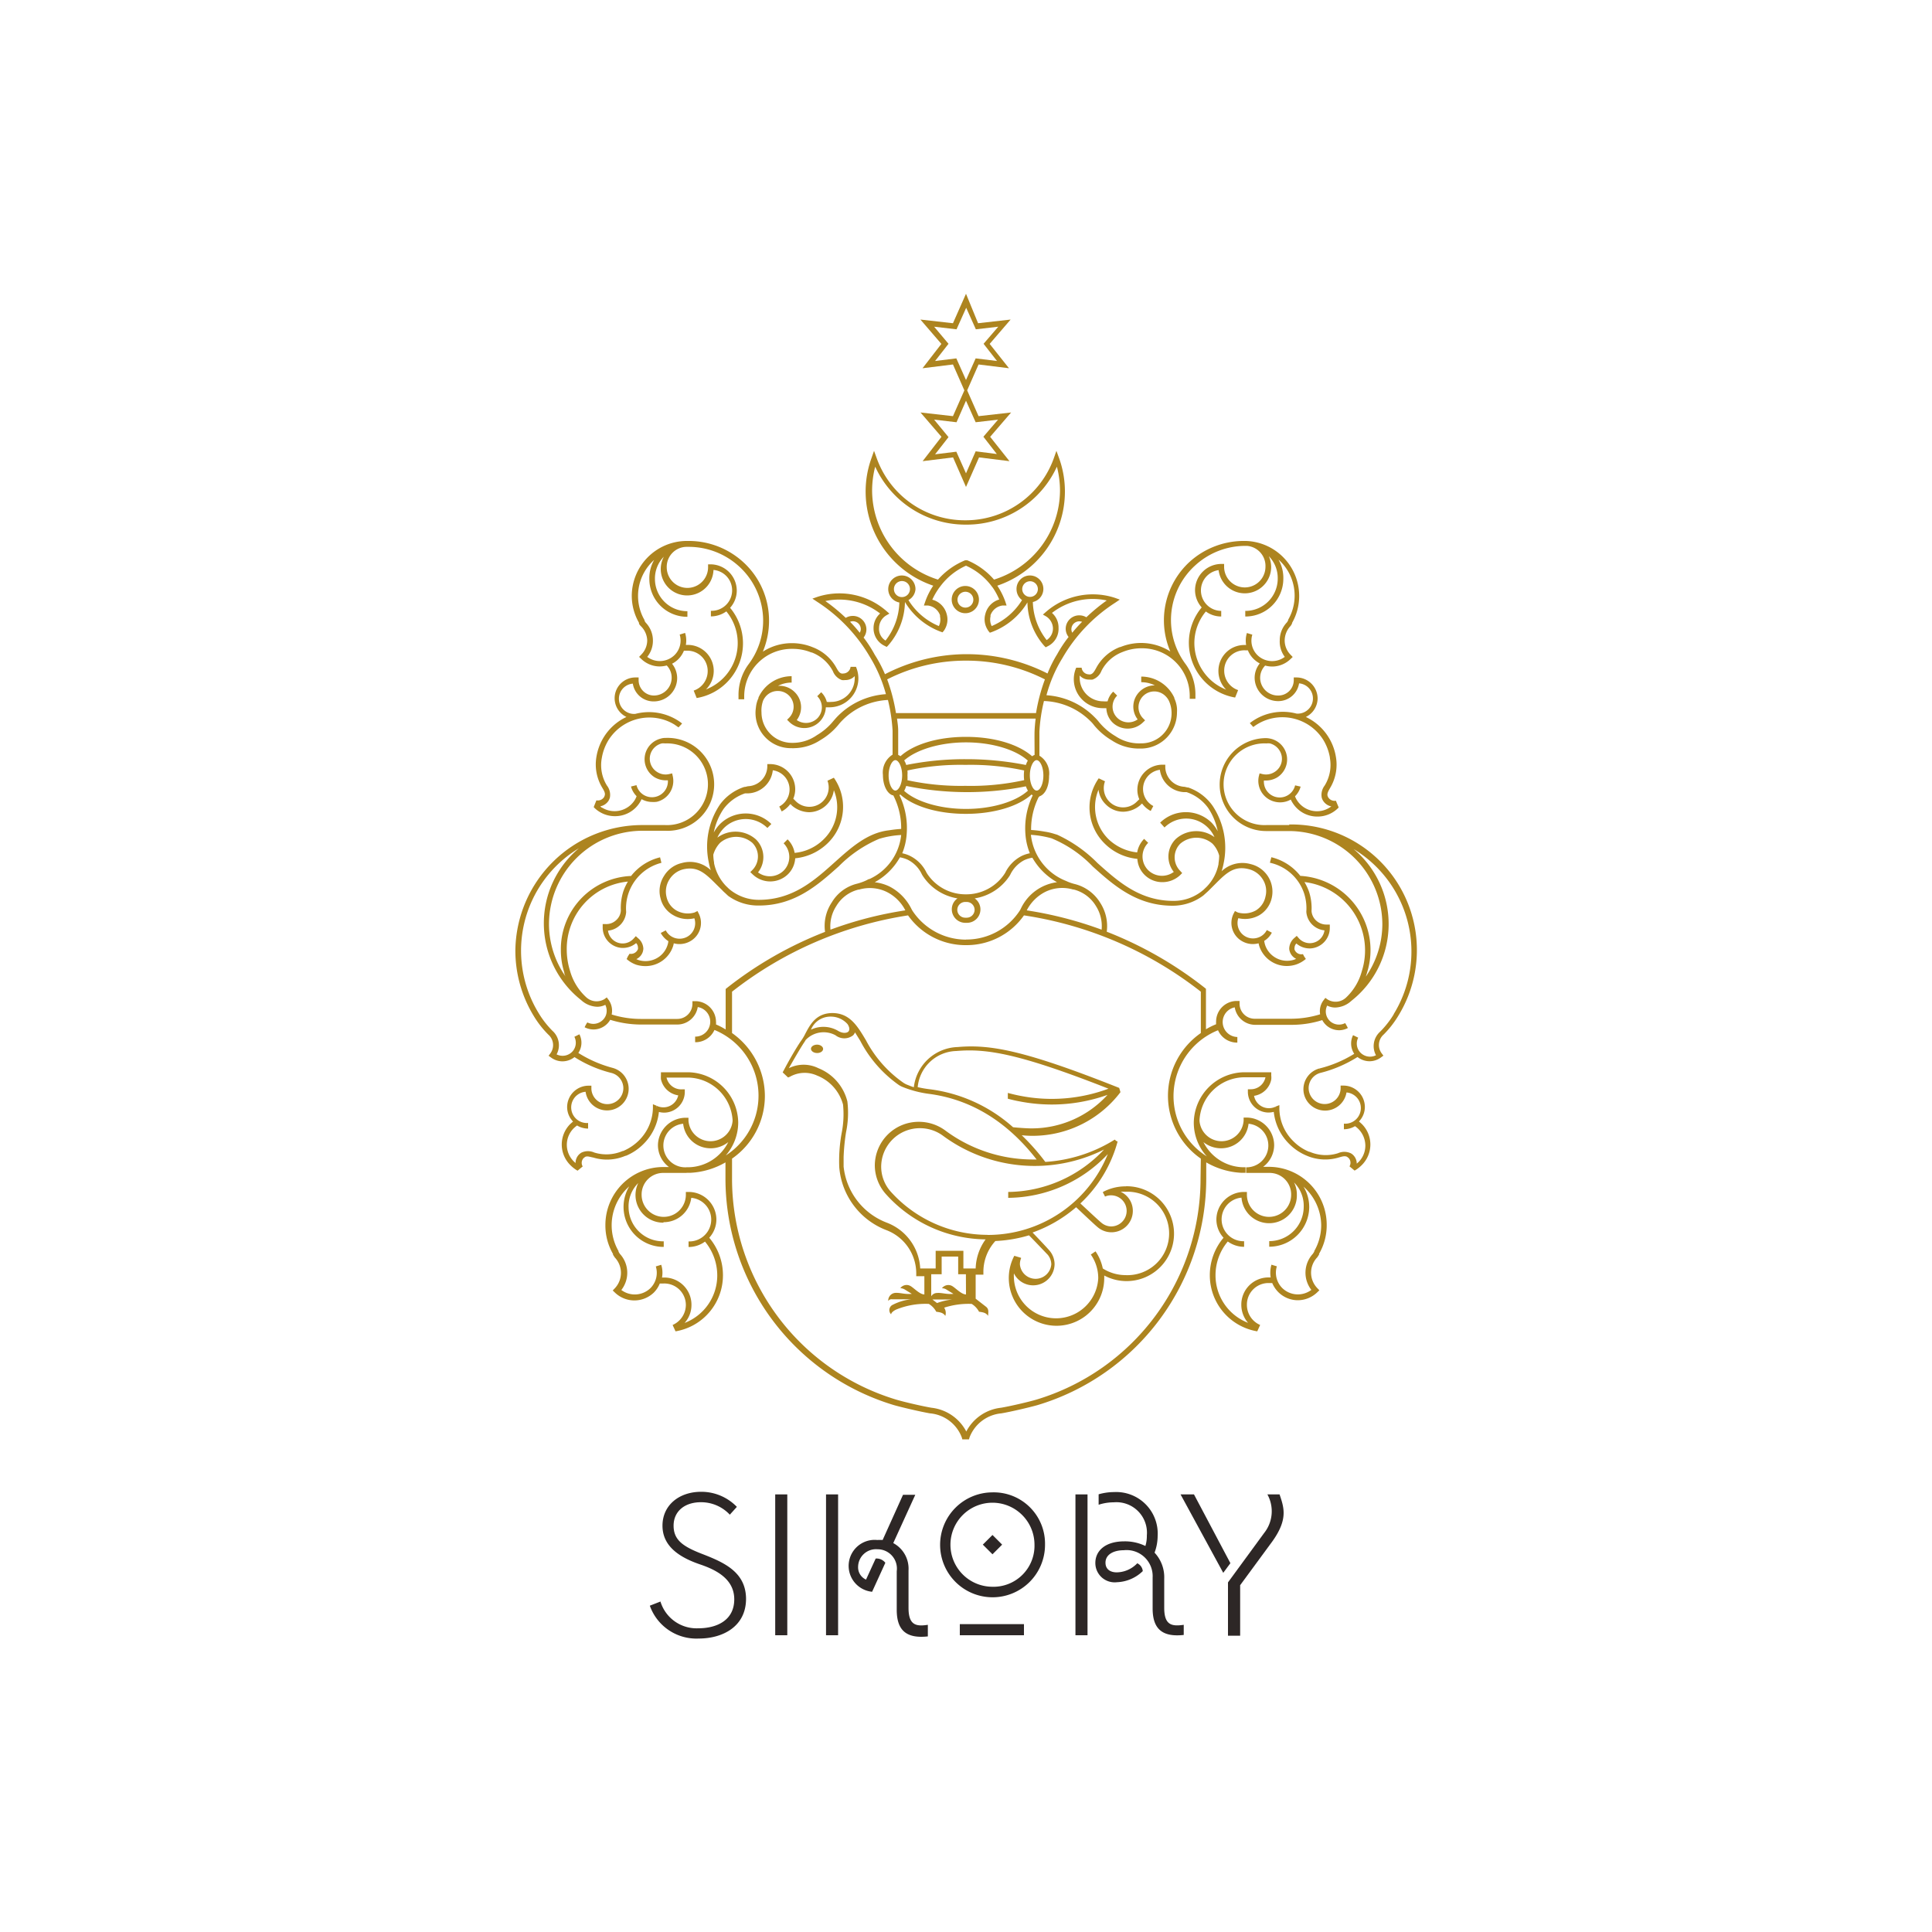 <svg id="Layer_1" data-name="Layer 1" xmlns="http://www.w3.org/2000/svg" viewBox="0 0 200 200"><defs><style>.cls-1{fill:#2d2726;}.cls-2{fill:#ad841f;}</style></defs><path class="cls-1" d="M72.73,160.88c-2-.77-3-1.44-3-2.94s1.16-2.43,2.82-2.43a4.06,4.06,0,0,1,3,1.29l.73-.81a5.11,5.11,0,0,0-3.7-1.56c-2.26,0-4,1.37-4,3.51s1.77,3.28,3.87,4c1.6.54,3.56,1.47,3.56,3.62s-1.77,3-3.73,3a3.91,3.91,0,0,1-3.91-2.77l-1.1.43a5.11,5.11,0,0,0,5.08,3.4c2.42,0,4.88-1.21,4.88-4.12C77.21,162.76,75,161.76,72.73,160.88Z"/><path class="cls-1" d="M81.5,154.7H80.25v14.58H81.5Z"/><path class="cls-1" d="M94.05,166.45v-3.88a3,3,0,0,0-1.58-2.83l2.28-5H93.48l-2.11,4.68a5.09,5.09,0,0,0-.56,0,2.69,2.69,0,0,0-.53,5.36l1.37-3a1.15,1.15,0,0,0-1-.44l-1,2.18a1.39,1.39,0,0,1-.82-1.33,1.85,1.85,0,0,1,2-1.81,2,2,0,0,1,2,2.27v4c0,2.06.93,3,3.22,2.75V168.2C94.83,168.39,94.05,168.24,94.05,166.45Z"/><path class="cls-1" d="M86.76,154.7H85.51v14.58h1.25Z"/><path class="cls-1" d="M101.74,159.9l1,1,1-1-1-1Z"/><path class="cls-1" d="M106,168.13H99.36v1.15H106Z"/><path class="cls-1" d="M102.69,154.49a5.43,5.43,0,1,0,5.49,5.41A5.31,5.31,0,0,0,102.69,154.49Zm0,9.77a4.35,4.35,0,1,1,4.4-4.36A4.25,4.25,0,0,1,102.69,164.26Z"/><path class="cls-1" d="M112.58,154.7h-1.25v14.58h1.25Z"/><path class="cls-1" d="M120.52,166.44v-3a3.73,3.73,0,0,0-1-2.71,5,5,0,0,0,.32-1.73,4.3,4.3,0,0,0-4.53-4.54,5.75,5.75,0,0,0-1.58.23v1.08a5.08,5.08,0,0,1,1.56-.25,3.16,3.16,0,0,1,3.43,3.44,3.46,3.46,0,0,1-.15,1.08,4.84,4.84,0,0,0-2.18-.48c-2,0-3,1-3,2.23a2,2,0,0,0,2.24,2,4.05,4.05,0,0,0,2.67-1.15,1,1,0,0,0-.57-.81,3,3,0,0,1-2.12.94c-.66,0-1.17-.31-1.17-1,0-.88.89-1.29,1.88-1.29a2.7,2.7,0,0,1,3,2.83v3.19c0,2.06.93,3,3.22,2.75V168.2C121.3,168.38,120.52,168.24,120.52,166.44Z"/><path class="cls-1" d="M123.6,154.7h-1.39l4.42,8.12.74-1Z"/><path class="cls-1" d="M132.46,154.7H131.2a3.61,3.61,0,0,1-.34,4l-3.74,5.11v5.52h1.26v-5.23l3.35-4.56C133.35,157.26,132.92,156.07,132.46,154.7Z"/><path class="cls-2" d="M101.34,62.09a1.41,1.41,0,1,0-1.41,1.39A1.41,1.41,0,0,0,101.34,62.09Zm-1.41.81a.82.82,0,1,1,.83-.81A.82.82,0,0,1,99.93,62.9Z"/><path class="cls-2" d="M95.29,42.7l2.17,2.52-1.95,2.52,3.15-.39L100,50.41l1.35-3.06,3.15.39-2-2.52,2.17-2.52-3.37.38-1.18-2.67,1.18-2.68,3.15.39-2-2.52,2.17-2.52-3.37.38L100,30.41l-1.35,3.05-3.37-.38,2.17,2.52-1.95,2.52,3.15-.39,1.18,2.68-1.18,2.67ZM99,37.1l-2.2.27,1.39-1.78L96.7,33.82l2.32.27,1-2.23,1,2.23,2.32-.27-1.52,1.77,1.39,1.78L101,37.1l-1,2.24Zm1,4.38,1,2.23,2.32-.27-1.52,1.77L103.19,47,101,46.72,100,49l-1-2.24-2.2.27,1.39-1.78L96.7,43.44l2.32.27Z"/><path class="cls-2" d="M133.46,85.41H131.1a4.23,4.23,0,1,1,0-8.45,1.44,1.44,0,0,1,.36,0,1.64,1.64,0,0,1,1,.74,1.6,1.6,0,0,1-.54,2.23,1.63,1.63,0,0,1-1.24.2l-.29-.07-.08.31A2.22,2.22,0,0,0,132,83a2.31,2.31,0,0,0,.52.06,2.26,2.26,0,0,0,1.1-.29,2.68,2.68,0,0,0,.18.33,3,3,0,0,0,2.59,1.43,3,3,0,0,0,2.19-.94l-.29-.7a.77.77,0,0,1-.78-.33.89.89,0,0,1-.08-.17c-.07-.24.08-.5.25-.8a4.68,4.68,0,0,0,.61-3.25v0a5.55,5.55,0,0,0-3.11-4.12,2.16,2.16,0,0,0,1.22-1.93,2.19,2.19,0,0,0-2.15-2.16h-.32v.29A1.59,1.59,0,0,1,132.3,72a1.84,1.84,0,0,1-1.85-1.84,1.81,1.81,0,0,1,.52-1.26,2.84,2.84,0,0,0,.72.1,2.74,2.74,0,0,0,1.89-.76l.24-.23-.21-.22a2.1,2.1,0,0,1-.62-1.49,2.2,2.2,0,0,1,.62-1.51l0,0,.14-.23,0-.07a5.61,5.61,0,0,0,.74-2.8A5.7,5.7,0,0,0,129,56h-.42a8.37,8.37,0,0,0-5.43,2.16,8.21,8.21,0,0,0-2,9.28,5.64,5.64,0,0,0-5.16-.46l-.05,0a4.7,4.7,0,0,0-2.48,2.2c-.17.31-.32.57-.57.63a.57.57,0,0,1-.18,0,.77.77,0,0,1-.74-.69l-.29,0-.27,0a2.89,2.89,0,0,0-.25,1.19,3,3,0,0,0,3,3l.37,0a2.18,2.18,0,0,0,.65,1.49,2.26,2.26,0,0,0,3.12,0l.24-.23-.21-.21a1.63,1.63,0,0,1,2.32-2.3,1.77,1.77,0,0,1,.37.52,3.12,3.12,0,0,1-2.92,4.37h0a4.35,4.35,0,0,1-2.62-.74,6.45,6.45,0,0,1-1.71-1.46,4.73,4.73,0,0,0-.44-.49,7.71,7.71,0,0,0-5-2.29,14.35,14.35,0,0,1,1.66-3.86l0,0a16.78,16.78,0,0,1,5.46-5.72l.47-.32-.53-.19a7.39,7.39,0,0,0-7.12,1.47l-.31.27.35.2A1.51,1.51,0,0,1,109,65a1.43,1.43,0,0,1-.65,1.26,6.63,6.63,0,0,1-1.43-3.94A1.39,1.39,0,1,0,105.23,61a1.41,1.41,0,0,0,.57,1.12,6.78,6.78,0,0,1-3.14,2.69,1.47,1.47,0,0,1-.12-1v0a.69.69,0,0,1,0-.13,1.52,1.52,0,0,1,1.27-1h.39l-.12-.37a7.32,7.32,0,0,0-.84-1.68,10.29,10.29,0,0,0,7-9.74,10.14,10.14,0,0,0-.6-3.45l-.28-.77-.27.77a9.69,9.69,0,0,1-9.1,6.42h-.13a9.69,9.69,0,0,1-9.1-6.42l-.28-.77-.27.77a10.14,10.14,0,0,0-.6,3.45,10.29,10.29,0,0,0,7,9.74,6.94,6.94,0,0,0-.84,1.68l-.13.37h.39a1.54,1.54,0,0,1,1.28,1,.65.65,0,0,1,0,.13s0,0,0,0a1.53,1.53,0,0,1-.12,1,6.76,6.76,0,0,1-3.15-2.69A1.38,1.38,0,0,0,94.77,61a1.41,1.41,0,1,0-1.67,1.37,6.63,6.63,0,0,1-1.43,3.94A1.41,1.41,0,0,1,91,65a1.54,1.54,0,0,1,.72-1.28l.35-.2-.31-.27a7.39,7.39,0,0,0-7.12-1.47l-.54.19.48.32A17,17,0,0,1,90.05,68l0,0a14.74,14.74,0,0,1,1.66,3.86,7.73,7.73,0,0,0-5,2.29c-.17.17-.3.33-.44.49a6.35,6.35,0,0,1-1.7,1.46A4.35,4.35,0,0,1,82,76.9h0a3.15,3.15,0,0,1-3.17-3.14A3,3,0,0,1,79,72.52a1.85,1.85,0,0,1,.36-.52,1.63,1.63,0,0,1,1.16-.47,1.63,1.63,0,0,1,1.17,2.77l-.21.21.23.23a2.23,2.23,0,0,0,3.78-1.52l.37,0a3,3,0,0,0,3-3,3.06,3.06,0,0,0-.25-1.19l-.27,0-.29,0a.77.77,0,0,1-.74.69.63.63,0,0,1-.19,0c-.25-.06-.39-.33-.56-.63A4.7,4.7,0,0,0,84.13,67l0,0a5.65,5.65,0,0,0-2.16-.42,5.5,5.5,0,0,0-3,.88,8.31,8.31,0,0,0,.64-3.23,8.17,8.17,0,0,0-2.68-6.05A8.37,8.37,0,0,0,71.45,56H71a5.71,5.71,0,0,0-5.6,5.67,5.62,5.62,0,0,0,.75,2.8l0,.07c0,.08.09.15.14.23l0,0A2.17,2.17,0,0,1,67,66.29a2.11,2.11,0,0,1-.63,1.49l-.21.22.24.23a2.76,2.76,0,0,0,1.9.76,3,3,0,0,0,.72-.1,1.8,1.8,0,0,1,.51,1.26A1.84,1.84,0,0,1,67.7,72a1.59,1.59,0,0,1-1.59-1.58v-.29h-.32a2.15,2.15,0,0,0-.94,4.09,5.5,5.5,0,0,0-2.34,2.08,5.56,5.56,0,0,0-.76,2v0a4.66,4.66,0,0,0,.6,3.25c.18.3.33.56.25.8a.87.87,0,0,1-.07.17.77.77,0,0,1-.79.33l-.28.7a2.77,2.77,0,0,0,.62.5,3,3,0,0,0,1.57.44,3,3,0,0,0,2.59-1.43c.07-.11.12-.22.18-.33a2.23,2.23,0,0,0,1.1.29A2.31,2.31,0,0,0,68,83a2.22,2.22,0,0,0,1.65-2.63l-.07-.31-.3.07a1.61,1.61,0,0,1-1.23-.2,1.62,1.62,0,0,1-.55-2.23,1.66,1.66,0,0,1,1-.74,1.3,1.3,0,0,1,.35,0,4.23,4.23,0,1,1,0,8.45H66.55a13.14,13.14,0,0,0-13.2,13,13,13,0,0,0,1.92,6.79,10.06,10.06,0,0,0,1.5,1.91,1.44,1.44,0,0,1,.2,1.94l-.18.24.26.19a2,2,0,0,0,1.17.39,2,2,0,0,0,1.25-.44,12.94,12.94,0,0,0,3.86,1.65,1.64,1.64,0,0,1,1.2,1.58,1.66,1.66,0,0,1-1.65,1.64,1.65,1.65,0,0,1-1.66-1.58h0v-.33h-.32a2.22,2.22,0,0,0-2.19,2.2,2.15,2.15,0,0,0,.61,1.51l-.28.25a3,3,0,0,0,0,4.26,3.45,3.45,0,0,0,.75.58l.53-.44a.72.72,0,0,1,.09-.86l.15-.12c.23-.13.52,0,.86.06a4.86,4.86,0,0,0,3.32-.18l.05,0a5.55,5.55,0,0,0,1.82-1.22,5.46,5.46,0,0,0,1.6-3.32,2.33,2.33,0,0,0,.53.07,2.15,2.15,0,0,0,2.15-2.1v-.31h-.3A1.56,1.56,0,0,1,69,111.55h2.23A4.7,4.7,0,0,1,75.84,116a2.29,2.29,0,0,1-4.57,0v-.29h-.33a2.88,2.88,0,0,0-2.83,2.84,2.82,2.82,0,0,0,1.14,2.26h-.67a6,6,0,0,0-5.91,6,5.87,5.87,0,0,0,.79,3l0,.08.18.28h0a2.32,2.32,0,0,1,0,3.2l-.21.22.24.23a2.9,2.9,0,0,0,4,0,2.82,2.82,0,0,0,.63-.95h.34A2.23,2.23,0,0,1,71,135.08a2.28,2.28,0,0,1-1.37,2.08c.07.17.2.43.3.66a5.88,5.88,0,0,0,4.91-5.8,6,6,0,0,0-1.42-3.89,2.8,2.8,0,0,0,.74-1.9,2.87,2.87,0,0,0-2.82-2.84H71v.29a2.29,2.29,0,0,1-4.58,0,2.23,2.23,0,0,1,2.27-2.26h2.38v-.58h-.13a2.26,2.26,0,0,1-.22-4.51,2.85,2.85,0,0,0,2.85,2.54,2.9,2.9,0,0,0,1.82-.64,4.7,4.7,0,0,1-4,2.6h-.36v.58h.39a8.06,8.06,0,0,0,3.68-1.08V122a24.49,24.49,0,0,0,17.45,23.46c.89.25,2.74.68,3.72.85a3.87,3.87,0,0,1,3.29,2.48l.06.21h.69l.06-.21a3.9,3.9,0,0,1,3.29-2.48c1-.17,2.83-.6,3.73-.85A24.49,24.49,0,0,0,124.87,122v-1.67a8.06,8.06,0,0,0,3.68,1.08h.39v-.58h-.36a4.7,4.7,0,0,1-4-2.6,2.9,2.9,0,0,0,1.82.64,2.85,2.85,0,0,0,2.85-2.54,2.26,2.26,0,0,1-.22,4.51H129l0,.58h2.39a2.23,2.23,0,0,1,2.27,2.26,2.29,2.29,0,0,1-4.58,0v-.29h-.34a2.87,2.87,0,0,0-2.82,2.84,2.8,2.8,0,0,0,.74,1.9,6,6,0,0,0-1.42,3.89,5.88,5.88,0,0,0,4.91,5.8l.3-.66a2.26,2.26,0,0,1-1.37-2.08,2.23,2.23,0,0,1,2.29-2.26h.33a3,3,0,0,0,.64.95,2.87,2.87,0,0,0,2,.83,2.91,2.91,0,0,0,2-.8l.24-.23-.21-.22a2.3,2.3,0,0,1,0-3.2h0l.18-.28,0-.08a5.87,5.87,0,0,0,.79-3,6,6,0,0,0-5.91-6h-.67a2.82,2.82,0,0,0,1.14-2.26,2.88,2.88,0,0,0-2.83-2.84h-.33V116a2.29,2.29,0,0,1-4.57,0,4.69,4.69,0,0,1,4.58-4.48H131a1.55,1.55,0,0,1-1.53,1.24h-.29v.31a2.15,2.15,0,0,0,2.14,2.1,2.35,2.35,0,0,0,.54-.07,5.46,5.46,0,0,0,1.6,3.32,5.55,5.55,0,0,0,1.82,1.22l0,0a4.86,4.86,0,0,0,3.32.18c.34-.1.63-.19.86-.06l.15.12a.72.72,0,0,1,.09.86l.53.44a3.45,3.45,0,0,0,.75-.58,3,3,0,0,0,.88-2.13,3,3,0,0,0-.9-2.13l-.28-.25a2.15,2.15,0,0,0,.61-1.51,2.22,2.22,0,0,0-2.19-2.2h-.32v.33h0a1.65,1.65,0,0,1-1.66,1.58,1.66,1.66,0,0,1-1.65-1.64,1.64,1.64,0,0,1,1.2-1.58,13.2,13.2,0,0,0,3.86-1.65,2,2,0,0,0,1.25.44,2,2,0,0,0,1.17-.39l.26-.19-.18-.24a1.44,1.44,0,0,1,.2-1.94,10.06,10.06,0,0,0,1.5-1.91,13,13,0,0,0-11.27-19.84ZM68.7,126.52A2.87,2.87,0,0,0,71.56,124a2.26,2.26,0,0,1-.28,4.51v.58a2.86,2.86,0,0,0,1.7-.56,5.48,5.48,0,0,1,1.27,3.5,5.26,5.26,0,0,1-3.38,4.92,2.77,2.77,0,0,0,.71-1.86,2.81,2.81,0,0,0-2.85-2.84h-.2a2.7,2.7,0,0,0-.08-1.32l-.56.17a2.24,2.24,0,0,1-.57,2.26,2.33,2.33,0,0,1-3,.18,2.89,2.89,0,0,0-.16-3.75l-.13-.21,0-.07a5.37,5.37,0,0,1,1.11-6.7,4.14,4.14,0,0,0,3.57,6.27v-.58A3.56,3.56,0,0,1,65.07,125a3.39,3.39,0,0,1,1-2.53,2.86,2.86,0,0,0,2.59,4.1ZM135.53,125a4.09,4.09,0,0,0-.59-2.16,5.41,5.41,0,0,1,1.83,4,5.35,5.35,0,0,1-.72,2.67l0,.06-.14.22a2.9,2.9,0,0,0-.16,3.74,2.32,2.32,0,0,1-3-.18,2.25,2.25,0,0,1-.57-2.26l-.56-.17a3,3,0,0,0-.08,1.32h-.2a2.81,2.81,0,0,0-2.84,2.84,2.85,2.85,0,0,0,.7,1.86,5.27,5.27,0,0,1-3.37-4.93,5.43,5.43,0,0,1,1.27-3.49,2.89,2.89,0,0,0,1.69.55v-.58a2.26,2.26,0,0,1-.27-4.51,2.87,2.87,0,0,0,5.73-.31,2.75,2.75,0,0,0-.29-1.26,3.4,3.4,0,0,1,1,2.53,3.56,3.56,0,0,1-3.57,3.54v.58A4.14,4.14,0,0,0,135.53,125Zm-3.26-65.07a3.34,3.34,0,0,1-3.36,3.31v.58a3.91,3.91,0,0,0,3.94-3.89,3.8,3.8,0,0,0-.5-2,5,5,0,0,1,1,6.23l0,.06-.12.2a2.67,2.67,0,0,0-.75,1.87A2.63,2.63,0,0,0,133,68a2.18,2.18,0,0,1-2.83-.18,2.11,2.11,0,0,1-.53-2.12l-.56-.17a2.62,2.62,0,0,0-.08,1.24h-.17a2.68,2.68,0,0,0-2.7,2.7,2.71,2.71,0,0,0,.8,1.92,5.2,5.2,0,0,1-3.29-4.81,5.11,5.11,0,0,1,1.19-3.28,2.66,2.66,0,0,0,1.59.52v-.58a2.12,2.12,0,0,1-.27-4.22,2.73,2.73,0,0,0,5.44-.31,2.79,2.79,0,0,0-.24-1.13A3.22,3.22,0,0,1,132.27,59.88ZM112.86,74.63a3.31,3.31,0,0,1,.4.45,7,7,0,0,0,1.84,1.57,5.07,5.07,0,0,0,2.71.84h.29a3.74,3.74,0,0,0,3.74-3.72,3.57,3.57,0,0,0,0-.47h0a3,3,0,0,0-.27-1v0a.14.14,0,0,1,0-.06,3.78,3.78,0,0,0-3.43-2.2v.58a3.18,3.18,0,0,1,1.41.33h0a2.22,2.22,0,0,0-1.58.65,2.17,2.17,0,0,0-.2,2.87,1.65,1.65,0,0,1-2.12-.17,1.61,1.61,0,0,1,0-2.29l-.41-.41a2.06,2.06,0,0,0-.58,1,2.28,2.28,0,0,1-.45,0,2.43,2.43,0,0,1-2.44-2.41,2.28,2.28,0,0,1,0-.26,1.29,1.29,0,0,0,1,.42,1.86,1.86,0,0,0,.33,0,1.57,1.57,0,0,0,.93-.92,4.05,4.05,0,0,1,2.19-1.94l0,0a5.08,5.08,0,0,1,1.94-.38,4.93,4.93,0,0,1,5,4.9c0,.11,0,.22,0,.33l.59,0c0-.13,0-.25,0-.38a5.36,5.36,0,0,0-1-3.19h0a7.63,7.63,0,0,1,1-10.26,7.68,7.68,0,0,1,5.2-2h.14A2.08,2.08,0,0,1,131,58.67a2.14,2.14,0,0,1-4.28,0v-.29h-.33a2.73,2.73,0,0,0-2.68,2.7,2.69,2.69,0,0,0,.69,1.8,5.71,5.71,0,0,0-1.33,3.67,5.77,5.77,0,0,0,4.79,5.66l.31-.77a2.12,2.12,0,0,1-1.44-2,2.09,2.09,0,0,1,2.14-2.12h.31a2.61,2.61,0,0,0,.59.89,2.85,2.85,0,0,0,.64.47,2.36,2.36,0,0,0-.53,1.49,2.43,2.43,0,0,0,2.44,2.41,2.18,2.18,0,0,0,2.16-1.84,1.57,1.57,0,0,1-.27,3.13,5.56,5.56,0,0,0-4.3.62,5,5,0,0,0-.53.37l.36.4,0,0a4.27,4.27,0,0,1,.44-.3,5,5,0,0,1,6.8,1.62,5.23,5.23,0,0,1,.69,1.83v.06a4.06,4.06,0,0,1-.54,2.85,1.57,1.57,0,0,0-.3,1.27,1.23,1.23,0,0,0,.14.31,1.31,1.31,0,0,0,.85.58l-.21.14a2.45,2.45,0,0,1-3.36-.8,2,2,0,0,1-.19-.39,2.2,2.2,0,0,0,.58-1l-.57-.13a1.64,1.64,0,0,1-3.23-.5h.21a2.3,2.3,0,0,0,1.16-.32,2.2,2.2,0,0,0-.64-4,2.37,2.37,0,0,0-.5-.07h0a4.81,4.81,0,1,0,0,9.62h2.34a9.68,9.68,0,0,1,9.69,9.62,9.57,9.57,0,0,1-1.71,5.45c.08-.25.13-.41.13-.43a7.7,7.7,0,0,0-6.91-10,5.45,5.45,0,0,0-3-1.93l-.15.57A4.8,4.8,0,0,1,135,92.48a5,5,0,0,1,.23,1.9h0a2.06,2.06,0,0,0,.68,1.4,2.09,2.09,0,0,0,1.2.53,1.53,1.53,0,0,1-2.68.79h0l-.19-.22-.24.21a1.5,1.5,0,0,0-.54,1.1,1,1,0,0,0,.06.32,1.26,1.26,0,0,0,.66.75l-.22.09a2.4,2.4,0,0,1-3-1.54,3,3,0,0,1-.09-.41,2.15,2.15,0,0,0,.79-.85l-.52-.27a1.57,1.57,0,0,1-.94.79,1.61,1.61,0,0,1-1.22-.1,1.59,1.59,0,0,1-.79-1.92,3.08,3.08,0,0,0,.68.08,3,3,0,0,0,1.48-.38A2.76,2.76,0,0,0,131.64,93a2.93,2.93,0,0,0-2.18-3.55,3.14,3.14,0,0,0-3,.74,6.69,6.69,0,0,0,.2-.77,7.85,7.85,0,0,0-1.13-6A5.1,5.1,0,0,0,123,81.52l-.07,0-.3-.07h0a2.09,2.09,0,0,1-2-2v-.29h-.33a2.6,2.6,0,0,0-2.56,2.58,2.49,2.49,0,0,0,.2,1l-.21.2a2,2,0,0,1-3.34-2.06l-.65-.31a5.24,5.24,0,0,0,.62,6.76,5.54,5.54,0,0,0,3.38,1.58,2.53,2.53,0,0,0,.75,1.66,2.59,2.59,0,0,0,1.85.75,2.67,2.67,0,0,0,1.81-.71l.23-.23-.2-.22a2,2,0,0,1,0-2.82,2.56,2.56,0,0,1,3.34,0,2.85,2.85,0,0,1,.69,1.23,5.18,5.18,0,0,1-.07.8s0,.06,0,.08h0a4.64,4.64,0,0,1-1.21,2.33l-.32.31a4.7,4.7,0,0,1-3.12,1.17c-3.51,0-5.73-2-7.87-3.91a14.23,14.23,0,0,0-4.18-2.94h0l-.3-.09a6.11,6.11,0,0,0-1-.23h0a11.42,11.42,0,0,0-1.4-.17,7.46,7.46,0,0,1,.77-3.38h0l.09-.1c.59-.2,1-1,1-2.11a2.15,2.15,0,0,0-1-2.1c0-1.3,0-2.15,0-2.48a16.94,16.94,0,0,1,.47-3.18A7.15,7.15,0,0,1,112.86,74.63ZM136.66,105a10.29,10.29,0,0,1-3,.46h-3.78a1.56,1.56,0,0,1-1.56-1.55v-.29H128a2.14,2.14,0,0,0-2.11,2.12,2.64,2.64,0,0,0,0,.29,7.33,7.33,0,0,0-1.05.52v-4.19l-.11-.09a39.67,39.67,0,0,0-10.16-5.82,4.43,4.43,0,0,0-.68-3,4.32,4.32,0,0,0-2.65-1.94,4.51,4.51,0,0,1-.87-.31h0a5.78,5.78,0,0,1-3.65-4.78,10.58,10.58,0,0,1,2.13.36,12.54,12.54,0,0,1,4.27,2.92c2.12,1.9,4.52,4.06,8.27,4.06a5.26,5.26,0,0,0,3.18-1.06v0l.32-.29c.12-.1.23-.21.34-.32l.5-.5c1.19-1.2,2-2,3.52-1.62a2.38,2.38,0,0,1,1.47,1.06,2.26,2.26,0,0,1,.28,1.79A2.18,2.18,0,0,1,130,94.25a2.45,2.45,0,0,1-1.86.21l-.3-.15-.15.29a2.17,2.17,0,0,0,1,2.89,2.24,2.24,0,0,0,1,.24,2.47,2.47,0,0,0,.6-.08,2.25,2.25,0,0,0,.09.35,3,3,0,0,0,2.84,2,3.19,3.19,0,0,0,.91-.14,3.1,3.1,0,0,0,1.05-.59L135,99l-.12-.23a.75.75,0,0,1-.87-.47.57.57,0,0,1,0-.18.66.66,0,0,1,.19-.45,2.08,2.08,0,0,0,1.37.51h.09a2.12,2.12,0,0,0,2-2.15v-.32h-.3a1.57,1.57,0,0,1-1.1-.4,1.49,1.49,0,0,1-.49-1,5.51,5.51,0,0,0-.26-2,5.72,5.72,0,0,0-.47-1,7.12,7.12,0,0,1,5.94,9.21,5.84,5.84,0,0,1-1.65,2.76,1.58,1.58,0,0,1-1.89.19l-.24-.17-.19.25A1.86,1.86,0,0,0,136.66,105ZM100,97.27h0a6.65,6.65,0,0,1-5.55-3l-.09-.16a5.2,5.2,0,0,0-2.28-2.34,4.72,4.72,0,0,0-1.53-.44,6.67,6.67,0,0,0,2.61-2.58,3.29,3.29,0,0,1,.83.26,3.2,3.2,0,0,1,1.44,1.5l.07.12A5.3,5.3,0,0,0,99.12,93a1.37,1.37,0,0,0-.59,1.13,1.4,1.4,0,0,0,1.4,1.4h.15A1.39,1.39,0,0,0,100.9,93a5.3,5.3,0,0,0,3.61-2.33l.07-.12a3.3,3.3,0,0,1,1.44-1.5,3.14,3.14,0,0,1,.85-.26,6.77,6.77,0,0,0,2.54,2.53l.06,0a4.83,4.83,0,0,0-3.81,2.78l-.09.16a6.6,6.6,0,0,1-5.55,3Zm-14.6-.8a39.56,39.56,0,0,0-10.17,5.82l-.11.09v4.19a7.33,7.33,0,0,0-1-.52,1.36,1.36,0,0,0,0-.29A2.15,2.15,0,0,0,72,103.64h-.32v.29a1.57,1.57,0,0,1-1.57,1.55H66.32a10.17,10.17,0,0,1-3-.46A1.94,1.94,0,0,0,63,103.5l-.19-.25-.24.18a1.58,1.58,0,0,1-1.89-.2A5.84,5.84,0,0,1,59,100.47a7.34,7.34,0,0,1-.33-2.13A7,7,0,0,1,65,91.26a5.51,5.51,0,0,0-.47,1,5.68,5.68,0,0,0-.26,2,1.45,1.45,0,0,1-.49,1,1.49,1.49,0,0,1-1.1.4h-.29l0,.32a2.12,2.12,0,0,0,2,2.15h.09a2.12,2.12,0,0,0,1.37-.5.64.64,0,0,1,.19.44.57.57,0,0,1,0,.18.77.77,0,0,1-.87.48L65,99l-.13.28a2.94,2.94,0,0,0,1,.59,3.19,3.19,0,0,0,.91.14A3,3,0,0,0,69.66,98a2.25,2.25,0,0,0,.09-.35,2.06,2.06,0,0,0,.6.08,2.24,2.24,0,0,0,1-.24,2.17,2.17,0,0,0,1-2.89l-.15-.29-.3.15A2.41,2.41,0,0,1,70,94.24,2.15,2.15,0,0,1,69,92.85a2.32,2.32,0,0,1,.28-1.78A2.36,2.36,0,0,1,70.7,90c1.54-.37,2.33.43,3.52,1.62l.51.5a3.34,3.34,0,0,0,.33.32l.32.3,0,0a5.28,5.28,0,0,0,3.18,1c3.74,0,6.14-2.16,8.27-4.06A13.08,13.08,0,0,1,91,86.84a9.44,9.44,0,0,1,2.29-.4A5.66,5.66,0,0,1,90,91l-.06,0-.27.14a5.47,5.47,0,0,1-.91.33,4.2,4.2,0,0,0-2.65,1.94A4.38,4.38,0,0,0,85.41,96.47Zm7.7-14.16.1-.06c1.32,1.21,3.83,2,6.79,2s5.48-.81,6.79-2l.13.08a7.86,7.86,0,0,0-.76,4,6.47,6.47,0,0,0,.46,2,3.51,3.51,0,0,0-.85.28,3.83,3.83,0,0,0-1.7,1.74l-.07.11a4.75,4.75,0,0,1-4,2.12h0a4.75,4.75,0,0,1-4-2.12l-.07-.11a3.73,3.73,0,0,0-1.7-1.74,3.32,3.32,0,0,0-.82-.28,6.47,6.47,0,0,0,.46-2A7.85,7.85,0,0,0,93.11,82.31ZM100,68.39h.06a17.91,17.91,0,0,1,8.11,1.94,18.38,18.38,0,0,0-.92,3.49H92.75a18.43,18.43,0,0,0-.91-3.49A17.91,17.91,0,0,1,100,68.39Zm7.31,13.45c-.33,0-.7-.67-.7-1.57s.37-1.58.7-1.58.7.67.7,1.58S107.66,81.84,107.32,81.84ZM93.94,79.76a25.6,25.6,0,0,1,6-.58,26.26,26.26,0,0,1,6.08.58,4.35,4.35,0,0,0,0,1,25.57,25.57,0,0,1-6.08.59,26.15,26.15,0,0,1-6-.58,4.45,4.45,0,0,0,0-.53A2.74,2.74,0,0,0,93.94,79.76ZM100,78.59a30.68,30.68,0,0,0-6.19.6,1.68,1.68,0,0,0-.21-.47c1.22-1.09,3.66-1.87,6.4-1.87s5.19.78,6.4,1.89a1.86,1.86,0,0,0-.2.45A31.6,31.6,0,0,0,100,78.59Zm-6.19,2.77A31.19,31.19,0,0,0,100,82a30.76,30.76,0,0,0,6.2-.6,2.35,2.35,0,0,0,.21.45c-1.21,1.11-3.66,1.89-6.41,1.89s-5.19-.77-6.4-1.87A2.78,2.78,0,0,0,93.81,81.36ZM100,76.28c-3,0-5.46.8-6.78,2a1.41,1.41,0,0,0-.24-.13c0-.93,0-2.09,0-2.51s-.07-.85-.12-1.25h14.35c-.05.4-.09.82-.11,1.25s0,1.58,0,2.51a.89.89,0,0,0-.25.14C105.47,77.08,103,76.28,100,76.28Zm-7.31,2.41c.33,0,.7.68.7,1.58s-.37,1.57-.7,1.57-.7-.67-.7-1.57S92.36,78.69,92.69,78.69ZM100,95h-.08a.82.82,0,0,1-.82-.82.82.82,0,0,1,.82-.81h.15a.82.82,0,0,1,.82.81.82.82,0,0,1-.82.82ZM86.57,93.8a3.7,3.7,0,0,1,2.3-1.71h.06a4,4,0,0,1,2.9.26,4.34,4.34,0,0,1,1.89,1.89,39,39,0,0,0-7.75,2A3.82,3.82,0,0,1,86.57,93.8Zm21.61-1.46a4,4,0,0,1,2.9-.26h.06a3.75,3.75,0,0,1,2.31,1.71,3.87,3.87,0,0,1,.59,2.45,39.64,39.64,0,0,0-7.75-2A4.38,4.38,0,0,1,108.18,92.34Zm12.37-6.68a3.18,3.18,0,0,1,4.48,0,3.15,3.15,0,0,1,.69,1,3.17,3.17,0,0,0-4,.19,2.55,2.55,0,0,0-.21,3.41,2.05,2.05,0,0,1-2.65-.18,2,2,0,0,1,0-2.83l-.42-.41a2.63,2.63,0,0,0-.72,1.4,5,5,0,0,1-3-1.4,4.66,4.66,0,0,1-1-5.09,2.49,2.49,0,0,0,.74,1.51,2.53,2.53,0,0,0,1.81.77,2.78,2.78,0,0,0,1.85-.75l-.19-.21.2.2.1-.09a2.55,2.55,0,0,0,.89.77l.27-.51a2,2,0,0,1,.68-3.75A2.66,2.66,0,0,0,122.55,82l.22,0,.06,0a4.51,4.51,0,0,1,2.23,1.63,6.69,6.69,0,0,1,1,2.42,4.17,4.17,0,0,0-.64-.89,3.8,3.8,0,0,0-5.32,0ZM111,65.5a.78.78,0,0,1-.09-.37.82.82,0,0,1,.82-.81.93.93,0,0,1,.29.05A14.25,14.25,0,0,0,111,65.5Zm-4.35-5.33a.81.81,0,1,1-.83.81A.82.82,0,0,1,106.65,60.17ZM90.28,50.79a9.87,9.87,0,0,1,.32-2.48,10.28,10.28,0,0,0,9.34,6h.13a10.28,10.28,0,0,0,9.34-6,9.87,9.87,0,0,1,.32,2.48A9.7,9.7,0,0,1,102.9,60,7.48,7.48,0,0,0,100.13,58l-.11,0h0l-.11,0A7.61,7.61,0,0,0,97.1,60,9.71,9.71,0,0,1,90.28,50.79ZM92.54,61a.83.83,0,1,1,.82.81A.82.82,0,0,1,92.54,61ZM89,65.5a14.25,14.25,0,0,0-1-1.13.72.72,0,0,1,.29-.06.82.82,0,0,1,.82.82A.78.78,0,0,1,89,65.5Zm2.61,4.29a13.19,13.19,0,0,0-1.05-2A13.65,13.65,0,0,0,89.4,66a1.37,1.37,0,0,0,.29-.85,1.4,1.4,0,0,0-1.41-1.39,1.43,1.43,0,0,0-.73.2,18.65,18.65,0,0,0-2.11-1.74,6.92,6.92,0,0,1,5.67,1.29A2,2,0,0,0,90.43,65a2,2,0,0,0,1.17,1.87l.19.1.15-.15a7,7,0,0,0,1.74-4.5,7.29,7.29,0,0,0,3.69,3.07l.2.07.14-.17a1.31,1.31,0,0,0,.12-.19h0A2,2,0,0,0,98,63.57a2.09,2.09,0,0,0-1.49-1.49A6.84,6.84,0,0,1,97.12,61v0a2.48,2.48,0,0,1,.19-.26A6.76,6.76,0,0,1,100,58.56h0a6.76,6.76,0,0,1,2.68,2.16,2.48,2.48,0,0,1,.19.26v0a6.84,6.84,0,0,1,.57,1.08A2.09,2.09,0,0,0,102,63.57a2,2,0,0,0,.21,1.57h0a1.31,1.31,0,0,0,.12.19l.14.17.2-.07a7.29,7.29,0,0,0,3.69-3.07,7,7,0,0,0,1.74,4.5l.15.15.19-.1A2,2,0,0,0,109.58,65a2,2,0,0,0-.68-1.55,6.88,6.88,0,0,1,5.67-1.29,18.65,18.65,0,0,0-2.11,1.74,1.43,1.43,0,0,0-.73-.2,1.4,1.4,0,0,0-1.41,1.39,1.38,1.38,0,0,0,.3.85,13.13,13.13,0,0,0-1.18,1.78,12.65,12.65,0,0,0-1,2,18.5,18.5,0,0,0-8.33-2h-.13A18.43,18.43,0,0,0,91.62,69.79ZM67,68a2.63,2.63,0,0,0,.59-1.68,2.67,2.67,0,0,0-.75-1.87,1.32,1.32,0,0,1-.12-.2l0-.06a5,5,0,0,1,1-6.23,3.8,3.8,0,0,0-.5,2,3.91,3.91,0,0,0,3.94,3.89v-.58a3.34,3.34,0,0,1-3.36-3.31,3.22,3.22,0,0,1,.92-2.33A2.73,2.73,0,1,0,73.86,59a2.12,2.12,0,0,1-.27,4.23v.58a2.76,2.76,0,0,0,1.6-.52,5.15,5.15,0,0,1-2.11,8.08,2.69,2.69,0,0,0-1.9-4.61H71a2.62,2.62,0,0,0-.08-1.24l-.56.17a2.11,2.11,0,0,1-.53,2.12A2.18,2.18,0,0,1,67,68Zm-.44,18h2.34a4.81,4.81,0,1,0,0-9.61h0a1.53,1.53,0,0,0-.5.07,2.2,2.2,0,0,0-.64,4,2.3,2.3,0,0,0,1.16.32h.22a1.65,1.65,0,0,1-1.25,1.7,1.65,1.65,0,0,1-2-1.2l-.57.14a2.22,2.22,0,0,0,.58,1,2.09,2.09,0,0,1-.19.4,2.47,2.47,0,0,1-3.36.8c-.07,0-.14-.09-.21-.15a1.32,1.32,0,0,0,.86-.58,1.94,1.94,0,0,0,.13-.3,1.56,1.56,0,0,0-.3-1.27,4,4,0,0,1-.53-2.86v0A5.16,5.16,0,0,1,63,76.6,5,5,0,0,1,69.81,75l.43.3h0l.37-.4a4,4,0,0,0-.54-.38,5.6,5.6,0,0,0-4.3-.62,1.57,1.57,0,0,1-.26-3.13,2.17,2.17,0,0,0,2.15,1.84,2.42,2.42,0,0,0,2.44-2.41,2.38,2.38,0,0,0-.53-1.49,2.6,2.6,0,0,0,.64-.46,2.71,2.71,0,0,0,.59-.89h.31a2.1,2.1,0,0,1,2.15,2.13,2.13,2.13,0,0,1-1.45,2l.31.77a5.74,5.74,0,0,0,3.46-9.34,2.66,2.66,0,0,0,.69-1.79,2.73,2.73,0,0,0-2.68-2.71H73.3v.3a2.14,2.14,0,0,1-4.28,0,2.07,2.07,0,0,1,2.12-2.11h.14a7.72,7.72,0,0,1,5.2,2A7.6,7.6,0,0,1,79,64.18a7.52,7.52,0,0,1-1.55,4.64h0a5.36,5.36,0,0,0-1,3.19c0,.13,0,.26,0,.38l.59,0c0-.11,0-.22,0-.33a4.92,4.92,0,0,1,5-4.89,5.07,5.07,0,0,1,1.94.37l.05,0a4.15,4.15,0,0,1,2.19,1.94,1.57,1.57,0,0,0,.93.92,1.24,1.24,0,0,0,.33,0,1.32,1.32,0,0,0,1-.41,2,2,0,0,1,0,.25,2.44,2.44,0,0,1-2.44,2.42,2.3,2.3,0,0,1-.45,0,2.11,2.11,0,0,0-.58-1l-.41.41a1.62,1.62,0,0,1,0,2.3,1.68,1.68,0,0,1-2.12.17,2.19,2.19,0,0,0-.2-2.88A2.22,2.22,0,0,0,80.54,71h0a3.06,3.06,0,0,1,1.41-.34V70a3.77,3.77,0,0,0-3.43,2.2.14.14,0,0,0,0,.06v0a3,3,0,0,0-.27,1h0a3.65,3.65,0,0,0,3.7,4.19,1.57,1.57,0,0,0,.29,0,5.1,5.1,0,0,0,2.71-.85,7,7,0,0,0,1.84-1.57,5.19,5.19,0,0,1,.4-.45,7.09,7.09,0,0,1,4.73-2.12,17.76,17.76,0,0,1,.48,3.18c0,.33,0,1.19,0,2.48a2.18,2.18,0,0,0-1,2.1c0,1.07.42,1.91,1,2.11h.07a7.43,7.43,0,0,1,.82,3.48,12.5,12.5,0,0,0-1.25.14c-2.21.25-3.87,1.73-5.61,3.29-2.14,1.92-4.36,3.91-7.88,3.91A4.74,4.74,0,0,1,75.45,92l-.32-.31a4.8,4.8,0,0,1-1.21-2.33h0s0,0,0-.08a5.16,5.16,0,0,1-.08-.8,3,3,0,0,1,.7-1.23,2.56,2.56,0,0,1,3.34,0,2,2,0,0,1,0,2.82l-.21.21.24.23a2.63,2.63,0,0,0,3.65,0,2.54,2.54,0,0,0,.76-1.66,5.59,5.59,0,0,0,3.38-1.58,5.24,5.24,0,0,0,.62-6.76l-.66.31a2,2,0,0,1-3.34,2.06l-.2-.2a2.49,2.49,0,0,0,.2-1,2.6,2.6,0,0,0-2.56-2.58h-.33v.29a2.08,2.08,0,0,1-2,2h0l-.3.07-.07,0a5.06,5.06,0,0,0-2.55,1.85,7.81,7.81,0,0,0-1.13,6,5.12,5.12,0,0,0,.2.77,3.14,3.14,0,0,0-3-.74,2.91,2.91,0,0,0-1.83,1.32A2.87,2.87,0,0,0,68.38,93a2.72,2.72,0,0,0,1.34,1.75,2.94,2.94,0,0,0,1.47.39,3.25,3.25,0,0,0,.69-.08A1.6,1.6,0,0,1,71.09,97a1.64,1.64,0,0,1-1.23.1,1.6,1.6,0,0,1-.94-.79l-.52.27a2.31,2.31,0,0,0,.79.85,1.87,1.87,0,0,1-.09.41,2.35,2.35,0,0,1-1.18,1.39,2.42,2.42,0,0,1-1.83.15l-.22-.09a1.27,1.27,0,0,0,.67-.75,1.8,1.8,0,0,0,.06-.32,1.47,1.47,0,0,0-.55-1.1l-.23-.21-.2.22h0a1.53,1.53,0,0,1-2.68-.79,2.08,2.08,0,0,0,1.88-1.93h0a4.86,4.86,0,0,1,3.65-5.09l-.14-.57a5.45,5.45,0,0,0-3,1.93,7.58,7.58,0,0,0-7.27,7.68,7.68,7.68,0,0,0,.35,2.3s0,.18.14.43a9.5,9.5,0,0,1-1.72-5.45A9.69,9.69,0,0,1,66.57,86Zm14.36-2a2.55,2.55,0,0,0,.89-.77l.09.09.21-.2-.2.21a2.8,2.8,0,0,0,1.86.75,2.62,2.62,0,0,0,2.55-2.28,4.64,4.64,0,0,1-1.06,5.09,4.89,4.89,0,0,1-3,1.4,2.57,2.57,0,0,0-.73-1.4l-.41.41a2,2,0,0,1,0,2.83,2.05,2.05,0,0,1-2.65.18,2.56,2.56,0,0,0-.21-3.41,3.18,3.18,0,0,0-4-.19,3.48,3.48,0,0,1,.69-1,3.19,3.19,0,0,1,4.49,0l.41-.41a3.78,3.78,0,0,0-5.31,0,3.93,3.93,0,0,0-.65.88,6.69,6.69,0,0,1,1-2.42,4.61,4.61,0,0,1,2.23-1.63h.07l.22,0A2.68,2.68,0,0,0,80,79.74a2,2,0,0,1,.67,3.75Zm-5.84,35.67a5.22,5.22,0,0,0,1.34-3.48A5.28,5.28,0,0,0,71.27,111H68.42v.29a3.47,3.47,0,0,0,0,.42,2.15,2.15,0,0,0,1.79,1.68A1.57,1.57,0,0,1,68,114.48l-.09.19.07-.2-.39-.16v.42a4.87,4.87,0,0,1-1.45,3.33,5.18,5.18,0,0,1-1.63,1.09l-.05,0a4.25,4.25,0,0,1-2.94.16,1.58,1.58,0,0,0-1.31,0,1.35,1.35,0,0,0-.27.2,1.25,1.25,0,0,0-.36.89l-.18-.17a2.41,2.41,0,0,1,0-3.44,3.17,3.17,0,0,1,.34-.28,2.19,2.19,0,0,0,1.14.32v-.58a1.62,1.62,0,0,1-.26-3.23,2.24,2.24,0,1,0,2.81-2.47l0,.19,0-.19A12.79,12.79,0,0,1,59.87,109a1.91,1.91,0,0,0,.11-1.93l-.52.26a1.36,1.36,0,0,1-.14,1.45,1.39,1.39,0,0,1-1.7.37,2,2,0,0,0-.43-2.44,9.61,9.61,0,0,1-1.41-1.8,12.38,12.38,0,0,1,4.15-17.1,10.12,10.12,0,0,0,.18,15.68l.2.17a2.58,2.58,0,0,0,1.52.56,1.85,1.85,0,0,0,.83-.2,1.39,1.39,0,0,1,.07,1.06,1.33,1.33,0,0,1-.46.62,1.38,1.38,0,0,1-1.47.14,3.39,3.39,0,0,0-.28.5,2,2,0,0,0,.91.23,2,2,0,0,0,1.74-1,10.79,10.79,0,0,0,3.15.49h3.79a2.15,2.15,0,0,0,2.12-1.81,1.54,1.54,0,0,1-.27,3.06v.58a2.15,2.15,0,0,0,2-1.27,7.35,7.35,0,0,1,1.16,13Zm49.2,2.33a23.87,23.87,0,0,1-17,22.89c-.86.25-2.71.68-3.66.84a4.62,4.62,0,0,0-3.59,2.46,4.64,4.64,0,0,0-3.6-2.46c-1-.17-2.8-.59-3.65-.84a23.89,23.89,0,0,1-17-22.89v-2.06a7.9,7.9,0,0,0,3.4-6.49,8,8,0,0,0-3.4-6.51v-4.28A39.16,39.16,0,0,1,94,94.76a7.28,7.28,0,0,0,5.83,3.08h.3A7.25,7.25,0,0,0,106,94.76a39.08,39.08,0,0,1,18.31,7.9v4.28a7.91,7.91,0,0,0,0,13Zm20-17a9.61,9.61,0,0,1-1.41,1.8,2,2,0,0,0-.43,2.44,1.38,1.38,0,0,1-1.7-.38,1.35,1.35,0,0,1-.14-1.44l-.53-.26a1.93,1.93,0,0,0,.12,1.93,12.48,12.48,0,0,1-3.61,1.52l.05.2-.06-.2a2.23,2.23,0,0,0-1.64,2.14,2.18,2.18,0,0,0,.66,1.57,2.25,2.25,0,0,0,3.8-1.23,1.62,1.62,0,0,1-.27,3.23v.58a2.26,2.26,0,0,0,1.15-.32,2.3,2.3,0,0,1,.34.28,2.47,2.47,0,0,1,.73,1.72,2.41,2.41,0,0,1-.71,1.72l-.18.16a1.24,1.24,0,0,0-.36-.88,1.05,1.05,0,0,0-.27-.2,1.58,1.58,0,0,0-1.31,0,4.21,4.21,0,0,1-2.94-.15l-.05,0a4.91,4.91,0,0,1-1.63-1.09,4.79,4.79,0,0,1-1.45-3.32v-.42l-.4.16.08.2-.09-.19a1.6,1.6,0,0,1-.68.15,1.56,1.56,0,0,1-1.53-1.28,2.13,2.13,0,0,0,1.78-1.69,2,2,0,0,0,0-.41V111h-2.85a5.29,5.29,0,0,0-5.17,5.22,5.19,5.19,0,0,0,1.35,3.49,7.36,7.36,0,0,1,1.16-13.06,2.15,2.15,0,0,0,2,1.28v-.58a1.55,1.55,0,0,1-.27-3.07,2.15,2.15,0,0,0,2.12,1.81h3.79a10.47,10.47,0,0,0,3.15-.49,2,2,0,0,0,.54.64,2,2,0,0,0,1.2.41,1.92,1.92,0,0,0,.91-.23,5.78,5.78,0,0,0-.28-.51,1.38,1.38,0,0,1-1.48-.13,1.36,1.36,0,0,1-.38-1.68,1.85,1.85,0,0,0,.83.2,2.58,2.58,0,0,0,1.52-.56l.2-.17a10.12,10.12,0,0,0,.18-15.68,12.38,12.38,0,0,1,4.15,17.1Z"/><path class="cls-2" d="M116.53,122.81a5,5,0,0,0-2.35.58l0,0a.56.56,0,0,1,0,.08v0a3,3,0,0,1,.21.4.05.05,0,0,1,0,0,1.48,1.48,0,0,1,.63-.13,1.61,1.61,0,1,1,0,3.22,1.59,1.59,0,0,1-1-.38c-.32-.26-1.49-1.36-2.18-2a13.69,13.69,0,0,0,3.85-6.39l-.07-.07,0,0,0,0c0,.06,0,0,0,0l-.06,0,0,0,0,0-.16-.15s0,0,0,0a15.34,15.34,0,0,1-7.19,2.31,22.85,22.85,0,0,0-2.44-2.76,10.93,10.93,0,0,0,1.15.06,11.41,11.41,0,0,0,9.07-4.52l-.13-.44c-9.91-3.94-13.41-4.52-16.73-4.23a4.71,4.71,0,0,0-4.53,4.16c-.2-.06-.39-.14-.59-.22v0a2.12,2.12,0,0,1-.5-.25,12.35,12.35,0,0,1-3.86-4.38c-.9-1.51-1.68-2.81-3.46-2.83h0c-1.7,0-2.31,1.17-2.81,2.11a5.07,5.07,0,0,1-.5.83c-.44.65-1.13,1.82-1.75,3l-.11.2.56.53.18-.07a3.1,3.1,0,0,1,2.82-.13,4.48,4.48,0,0,1,2.69,3,10,10,0,0,1-.15,3,16.09,16.09,0,0,0-.24,3.49,7.63,7.63,0,0,0,4.87,6.51h0a4.8,4.8,0,0,1,3.1,4.48v.29h.84V134c-.5,0-1.13-.73-1.49-.9a.81.81,0,0,0-1,.25,1,1,0,0,1,.48.15l.71.44c-.75.07-1.19-.14-1.73-.1a.8.8,0,0,0-.71.84.4.4,0,0,1,.4-.18l2,0a5.39,5.39,0,0,0-1.91.56.61.61,0,0,0-.19,1c0-.17.27-.39.56-.51a8,8,0,0,1,3.34-.57,2.08,2.08,0,0,1,.77.81c.46.06.73.12.94.43a1,1,0,0,0-.12-.85,8.2,8.2,0,0,1,2.85-.39,2.12,2.12,0,0,1,.76.81c.46.06.73.12.94.43,0-.31.12-.68-.21-.94l-1.08-.84,0-2.49.8,0v-.29a4.73,4.73,0,0,1,1.24-3.19,14.4,14.4,0,0,0,3.48-.59c.52.52,1.61,1.67,1.93,2a1.59,1.59,0,0,1,.38,1,1.63,1.63,0,0,1-3.25,0,1.59,1.59,0,0,1,.12-.62l0-.05h0L105,130l0,0a4.94,4.94,0,1,0,9.31,2.32,2.72,2.72,0,0,0,0-.28,4.91,4.91,0,1,0,2.27-9.24ZM99,108.8c3.14-.27,6.49.26,15.75,3.9a16.85,16.85,0,0,1-9.12.74c-.44-.08-.87-.19-1.3-.3v.6c.39.1.79.2,1.19.27a17.5,17.5,0,0,0,3.37.33,17.19,17.19,0,0,0,5.76-1,10.61,10.61,0,0,1-7.92,3.47c-.4,0-1.3-.06-1.86-.12a15.92,15.92,0,0,0-8.69-3.94,11.17,11.17,0,0,1-1.18-.21A4.12,4.12,0,0,1,99,108.8Zm-13-3.56h0a2.31,2.31,0,0,1,1.74.78h0c.21.32.24.61.08.77s-.59.22-1.1-.1a3,3,0,0,0-2.77-.1A2.17,2.17,0,0,1,86,105.24Zm11,29.65-.48-.37h.12l1.95,0A6.82,6.82,0,0,0,97,134.89ZM100,134c-.5,0-1.13-.73-1.49-.9a.82.82,0,0,0-1,.26.86.86,0,0,1,.49.15l.7.43c-.75.07-1.19-.14-1.73-.09a.71.71,0,0,0-.57.34l0-2.28,1.08,0v-1.83h1.71v1.83h.8Zm1-2.69H99.73v-1.83H96.86v1.83H95.26a5.36,5.36,0,0,0-3.46-4.74h0a7,7,0,0,1-4.47-5.81c0-.1,0-.2,0-.3s0-.26,0-.39,0-.19,0-.29,0,0,0,0a21.34,21.34,0,0,1,.25-2.56,9.85,9.85,0,0,0,.14-3.2,5,5,0,0,0-3-3.44,3.43,3.43,0,0,0-3.06,0c.57-1,1.2-2.09,1.58-2.66a2.26,2.26,0,0,0,.16-.26h0a2.57,2.57,0,0,1,3.09-.49,1.48,1.48,0,0,0,1.83,0,.91.91,0,0,0,.19-.3l.54.87a12.86,12.86,0,0,0,4,4.58,2.27,2.27,0,0,0,.31.17.08.08,0,0,0,0,0l0,0a11.15,11.15,0,0,0,2.76.74c4.3.55,8.07,2.79,11.19,6.8h-.26a15.22,15.22,0,0,1-9.19-3h0a4.59,4.59,0,0,0-2.74-.9,4.54,4.54,0,0,0-4.56,4.52,4.49,4.49,0,0,0,1.18,3h0a14.06,14.06,0,0,0,10.29,4.65A5.38,5.38,0,0,0,101,131.32Zm1.22-3.48a13.48,13.48,0,0,1-10-4.46h0a3.88,3.88,0,0,1-1-2.65,4,4,0,0,1,4-3.93,4,4,0,0,1,2.38.77h0A16,16,0,0,0,114.29,119a13.77,13.77,0,0,1-9.92,4.39V124a14.3,14.3,0,0,0,10.31-4.53A13.39,13.39,0,0,1,102.22,127.84ZM116.53,132a4.4,4.4,0,0,1-2.37-.69,4.86,4.86,0,0,0-.75-1.77l-.49.33a4.26,4.26,0,0,1,.77,2.44,4.37,4.37,0,0,1-8.73,0,4,4,0,0,1,0-.49,2.22,2.22,0,0,0,4.21-.94,2.19,2.19,0,0,0-.52-1.41c-.3-.35-1.19-1.29-1.76-1.88a14.15,14.15,0,0,0,4.51-2.62c.69.65,1.88,1.78,2.23,2.07a2.21,2.21,0,0,0,3.64-1.67,2.17,2.17,0,0,0-1.26-2,4,4,0,0,1,.49,0,4.32,4.32,0,1,1,0,8.63Z"/><path class="cls-2" d="M84.59,108.14c-.36,0-.64.2-.64.43s.28.44.64.44.62-.2.62-.43S84.92,108.14,84.59,108.14Z"/></svg>